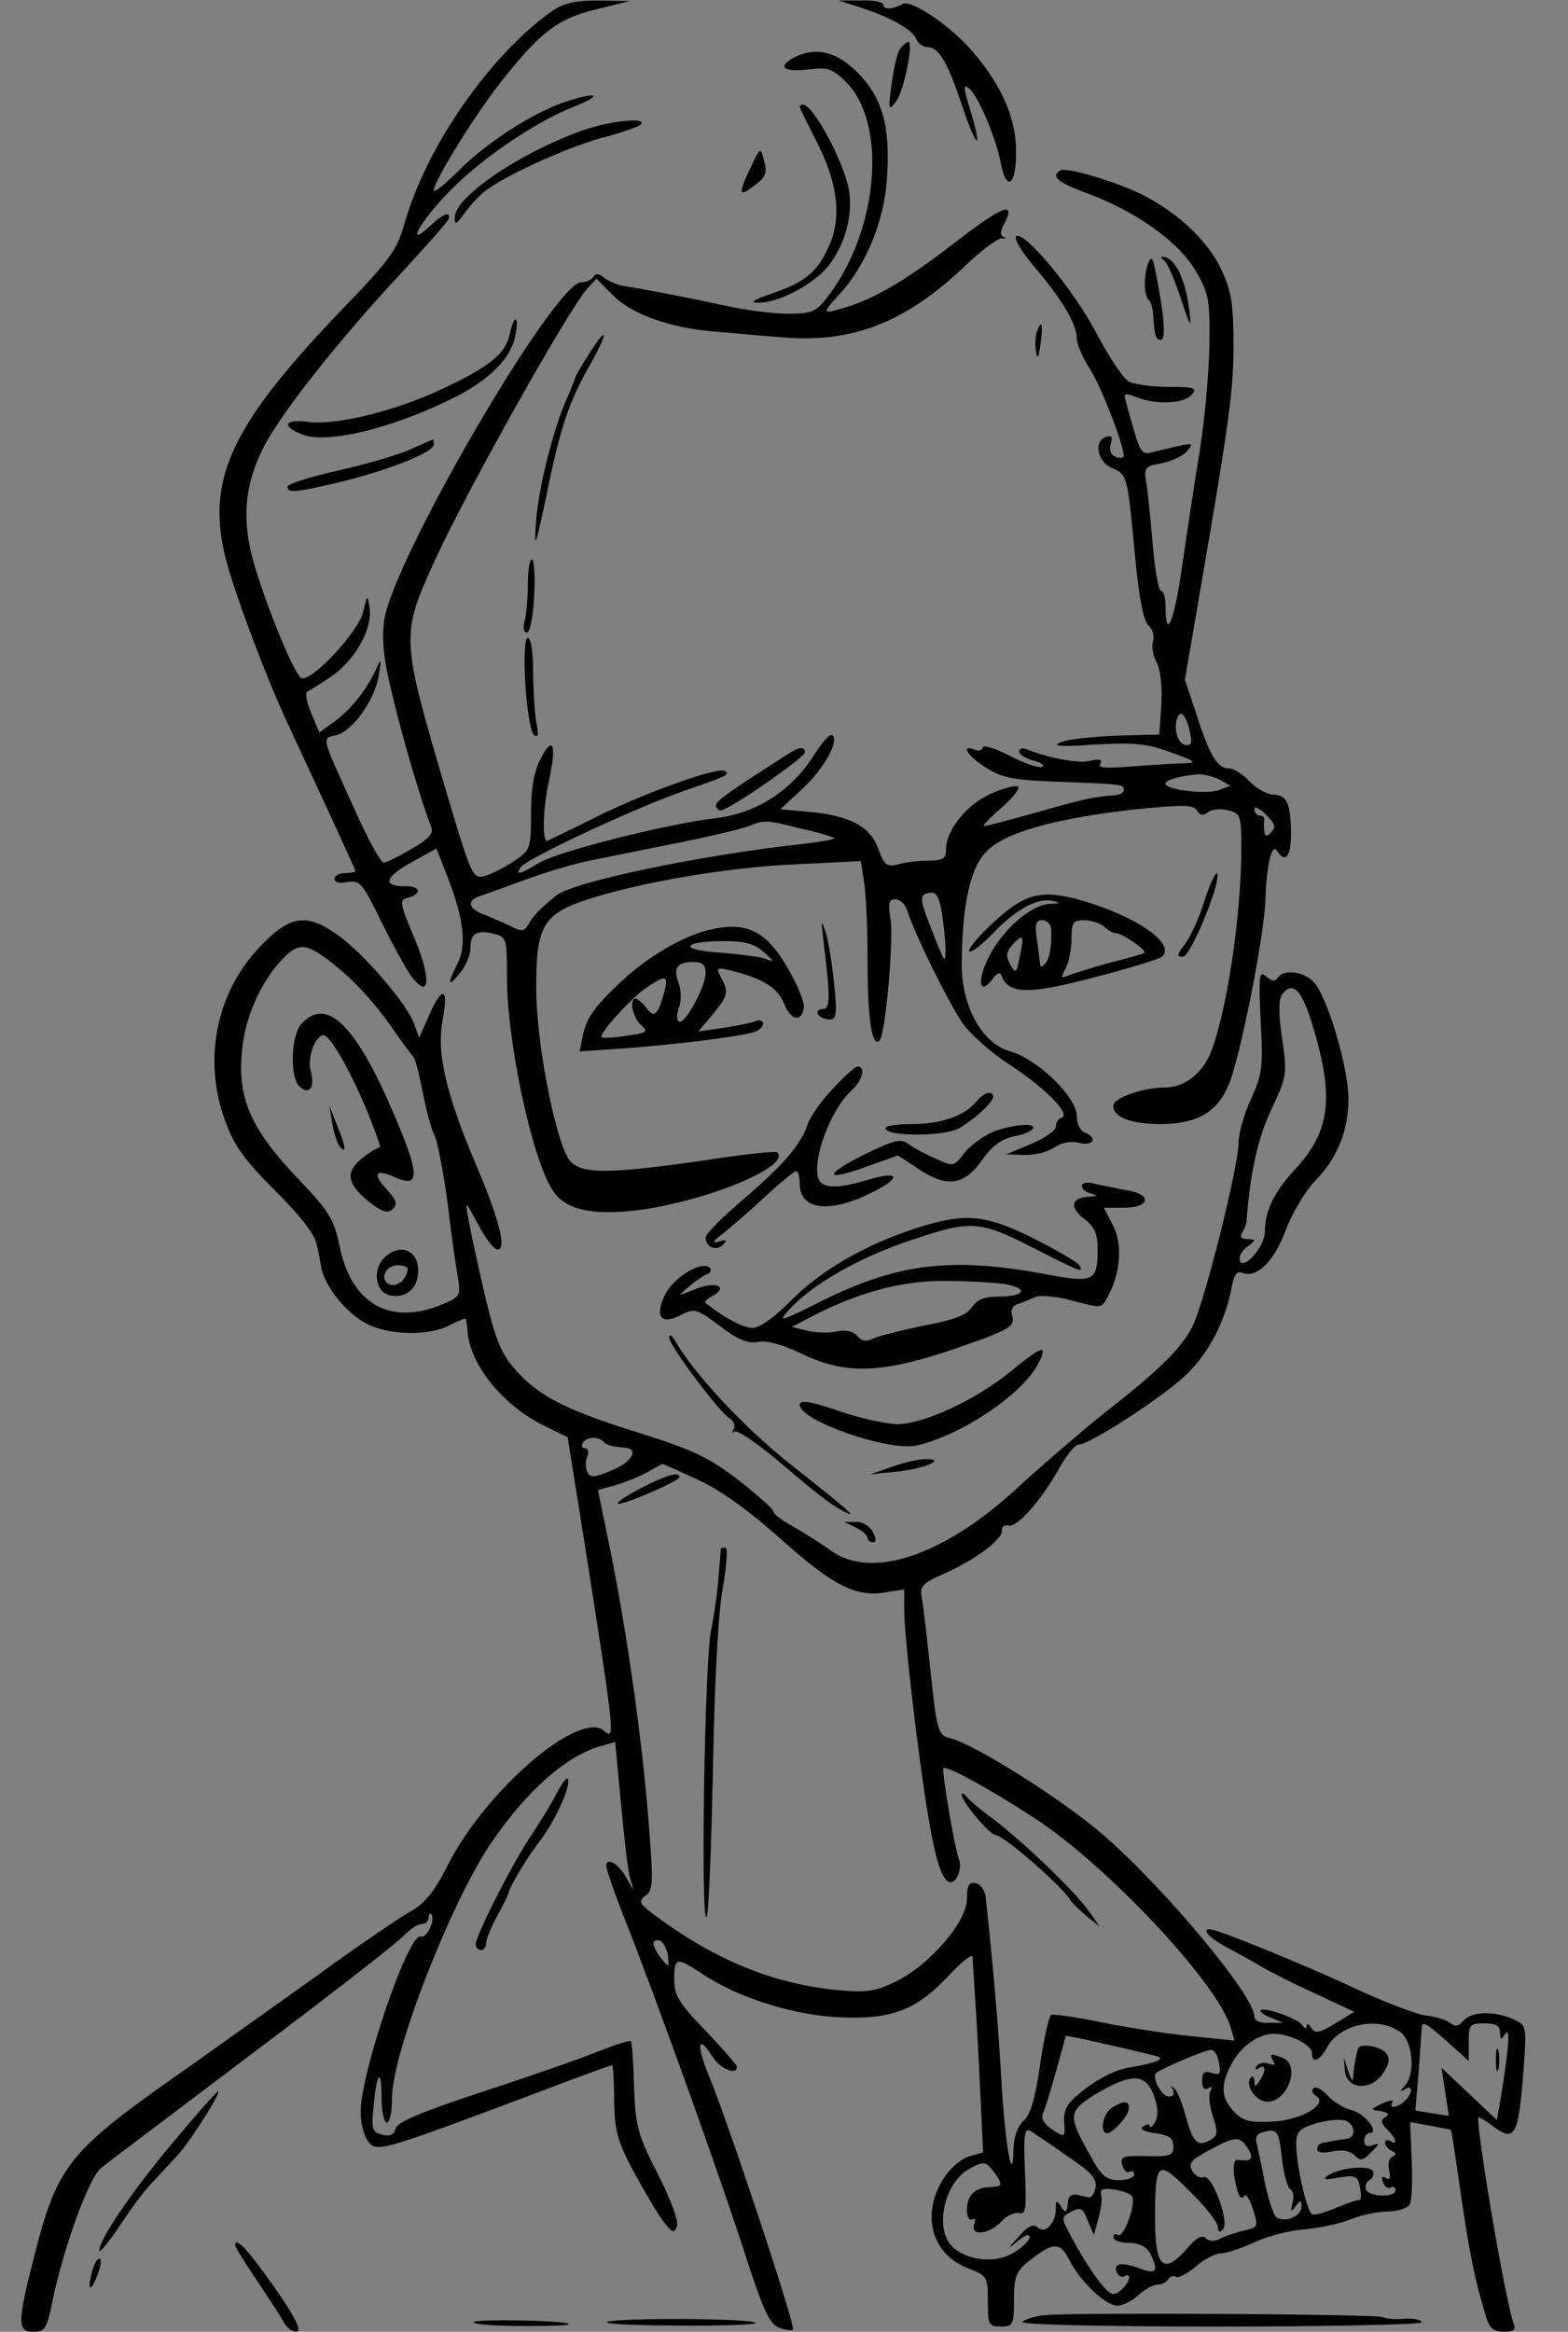  <svg version="1.0" xmlns="http://www.w3.org/2000/svg"  width="300pt" height="446pt" viewBox="0 0 300 446"  preserveAspectRatio="xMidYMid meet"> 
<rect x="0" y="0" width="300" height="446" fill="#808080" stroke="none"/> 
<style>
#all-paths {
  stroke-dasharray: 100000;
  stroke-dashoffset: 100000;
  animation: dash 15s linear forwards;
}

@keyframes dash {
  to {
    stroke-dashoffset: 0;
  }
}

.eye-right, .eye-left {
  stroke-dasharray: 3000;
  stroke-dashoffset: 3000;
  animation: dash-eye 12s linear forwards
}
@keyframes dash-eye {
  to {
    stroke-dashoffset: 0;
  }
}
</style> 
 <g xmlns="http://www.w3.org/2000/svg" id="all-paths" transform="translate(0,446) scale(0.1,-0.1)" stroke="white" stroke-width="10"> 
 <g class="top-half-head"><path fill="black"  d="M1055 4438 c-118 -84 -239 -258 -281 -405 -14 -51 -29 -71 -113 -158 -215 -223 -266 -327 -231 -476 14 -61 79 -235 121 -324 71 -153 129 -278 129 -281 0 -2 -9 -4 -20 -4 -11 0 -20 -5 -20 -11 0 -7 10 -9 25 -6 24 4 29 -3 65 -77 22 -44 48 -92 59 -106 34 -43 36 0 3 78 -28 66 -28 71 -11 75 28 8 23 23 -8 22 -42 0 -36 18 15 46 l47 26 22 -56 c31 -81 36 -130 18 -165 -20 -39 -18 -46 5 -17 11 13 20 34 20 47 0 29 12 36 45 28 24 -6 25 -9 25 -85 0 -121 48 -346 87 -405 22 -35 66 -47 142 -41 130 11 317 84 288 113 -2 3 -67 -4 -143 -16 -176 -25 -228 -26 -252 -2 -26 26 -65 217 -66 327 -1 122 12 146 96 174 104 34 276 63 404 68 l121 6 6 -39 c4 -22 7 -93 7 -159 0 -106 9 -160 23 -145 11 11 27 192 21 230 -5 32 -4 40 9 40 9 0 19 -10 23 -22 13 -43 78 -174 105 -214 15 -22 57 -59 93 -82 67 -44 116 -94 97 -100 -6 -2 -11 -9 -11 -17 0 -7 -21 -22 -47 -33 l-48 -20 35 -1 c20 -1 45 6 57 14 14 10 32 13 48 9 27 -7 36 10 10 20 -8 3 -15 18 -15 32 0 36 -76 109 -127 123 -54 15 -93 85 -93 167 1 113 16 185 48 216 35 36 132 63 285 80 90 9 110 9 117 -2 6 -10 12 -11 22 -3 7 5 24 7 38 3 24 -6 25 -10 25 -75 0 -126 -29 -317 -59 -389 -16 -40 -51 -66 -86 -66 -43 0 -100 -20 -100 -35 0 -22 34 -35 90 -35 69 0 108 22 130 73 22 50 69 287 71 355 2 65 12 110 22 95 16 -25 27 -12 27 31 0 59 -8 76 -34 76 -11 0 -32 12 -45 25 -13 14 -30 25 -38 25 -23 0 -37 21 -62 98 l-24 72 22 128 c63 365 71 422 71 512 0 79 -4 104 -24 146 -25 53 -82 107 -151 142 -51 25 -145 53 -156 46 -19 -11 -7 -22 49 -43 93 -34 176 -92 209 -148 26 -44 28 -56 27 -143 -1 -52 -9 -144 -19 -205 -10 -60 -25 -161 -34 -223 -15 -104 -31 -139 -31 -70 0 15 -4 28 -9 28 -4 0 -11 37 -15 83 -4 45 -9 98 -12 118 -6 35 -5 37 29 43 19 4 41 14 48 23 13 15 11 16 -16 10 -16 -4 -39 -9 -51 -12 -17 -5 -22 0 -33 37 -7 24 -15 51 -17 61 -5 15 -2 16 21 7 39 -15 91 -12 105 5 11 13 5 15 -44 15 -32 0 -66 5 -76 10 -11 6 -38 47 -62 92 -42 82 -140 199 -154 186 -4 -5 11 -30 33 -56 54 -63 83 -112 83 -138 0 -12 11 -37 23 -56 21 -30 67 -148 67 -170 0 -4 -7 -5 -15 -2 -10 4 -13 13 -10 25 5 14 2 17 -10 13 -23 -9 -15 -47 12 -59 30 -13 30 -14 44 -162 8 -87 17 -132 27 -140 7 -6 11 -20 8 -30 -3 -10 0 -28 7 -40 7 -12 11 -47 9 -80 l-4 -58 -82 -2 c-46 -2 -94 -7 -107 -13 -18 -7 0 -9 66 -4 74 4 100 2 145 -15 48 -17 51 -20 25 -21 -16 0 -61 -3 -99 -6 -50 -4 -66 -3 -61 5 5 8 -1 10 -18 6 -21 -6 -78 4 -123 22 -8 3 -14 1 -14 -5 0 -5 12 -13 28 -17 15 -4 22 -9 15 -12 -6 -2 -34 7 -62 22 -28 14 -51 21 -51 15 0 -5 -7 -7 -15 -4 -28 11 -15 -11 21 -34 29 -19 52 -24 132 -27 133 -5 132 -5 132 -16 0 -5 -8 -10 -17 -10 -41 -3 -63 -8 -150 -33 -51 -14 -95 -26 -100 -26 -4 0 10 15 32 34 22 19 37 38 33 41 -3 4 -27 -2 -52 -13 -47 -21 -86 -70 -86 -107 0 -17 -6 -21 -32 -21 -18 0 -45 -3 -59 -7 -22 -6 -27 -2 -38 28 -15 44 -55 65 -131 72 l-57 5 43 40 c41 38 71 93 56 102 -5 3 -20 -15 -35 -39 -43 -68 -111 -111 -188 -120 -94 -11 -299 -63 -337 -85 -38 -23 -46 -25 -36 -9 10 16 213 111 309 145 87 30 91 32 83 39 -10 10 -143 -37 -238 -83 -52 -26 -98 -48 -102 -50 -11 -5 -10 59 3 118 14 66 7 84 -16 40 -13 -24 -19 -57 -19 -105 0 -69 -1 -71 -34 -93 -18 -12 -44 -25 -56 -28 -22 -5 -25 3 -74 168 -85 289 -85 293 -21 434 58 128 254 477 291 520 l19 21 33 -33 c35 -35 108 -61 191 -68 28 -2 86 -8 130 -11 134 -12 236 27 350 135 33 32 66 56 73 54 7 -1 8 0 2 3 -7 3 -6 11 1 24 24 46 -2 36 -94 -35 -96 -74 -156 -109 -216 -126 -38 -11 -38 -9 -5 27 50 54 86 140 91 222 7 100 -9 155 -57 203 -40 40 -80 49 -121 28 -32 -18 -21 -28 26 -23 39 5 47 2 74 -24 79 -80 62 -283 -35 -410 -23 -30 -30 -33 -77 -33 -29 0 -83 7 -122 16 -75 16 -157 32 -192 37 -11 2 -28 9 -36 15 -10 9 -17 10 -22 2 -3 -5 -14 -10 -23 -10 -51 0 -361 -532 -377 -647 -5 -36 -1 -75 15 -139 18 -79 57 -210 75 -256 5 -12 -5 -23 -38 -42 -24 -14 -48 -26 -53 -26 -5 0 -31 46 -56 103 -65 143 -63 134 -34 141 31 8 74 68 81 116 5 30 4 32 -5 11 -17 -38 -49 -79 -80 -101 l-29 -21 -16 38 c-9 22 -12 39 -6 41 5 2 27 16 49 31 44 33 75 89 69 129 -4 26 -4 26 -12 -8 -9 -38 -98 -134 -118 -127 -15 5 -82 174 -98 246 -15 71 -8 128 24 193 31 63 142 204 264 335 48 52 90 99 91 104 6 16 -11 10 -35 -13 -48 -45 -21 6 34 63 59 62 165 135 241 165 58 23 46 30 -17 9 -63 -21 -154 -80 -208 -136 -24 -23 -43 -39 -43 -33 0 17 79 145 129 208 76 96 108 120 181 138 l65 16 -60 1 c-46 0 -67 -5 -90 -21z m1224 -1395 c1 -7 -6 -10 -14 -7 -16 6 -21 45 -8 58 7 7 20 -22 22 -51z m54 -74 l21 -12 -21 -8 c-24 -9 -103 0 -103 12 0 7 26 15 63 18 10 0 28 -4 40 -10z m99 -101 c-9 -9 -12 -9 -13 3 -1 7 -1 17 0 22 0 4 -3 7 -9 7 -5 0 -10 6 -10 12 0 7 10 2 22 -10 17 -17 20 -24 10 -34z m-899 7 c33 -7 61 -16 63 -18 3 -2 -24 -7 -58 -11 -196 -21 -443 -73 -474 -99 -33 -27 -44 -39 -53 -55 -8 -14 -13 -14 -33 -4 -12 6 -35 16 -50 22 -32 11 -36 28 -10 36 9 3 48 17 86 31 38 14 97 32 130 38 34 7 109 22 169 34 59 12 117 26 130 31 29 12 33 12 100 -5z m276 -230 c0 -28 -1 -27 -18 15 -32 80 -34 88 -14 92 14 3 19 -5 25 -37 3 -22 7 -53 7 -70z"/> </g>
 <path class="top-hair" d="M1645 4446 c57 -18 102 -43 108 -61 4 -8 13 -15 20 -15 23 0 39 -26 68 -113 29 -86 40 -88 14 -3 -12 40 -12 46 -1 37 18 -15 52 -96 61 -144 11 -56 30 -40 29 24 0 63 -28 126 -82 189 -42 50 -120 103 -136 92 -17 -10 -36 -11 -36 -1 0 5 -19 9 -42 8 l-43 0 40 -13z"/> 
 <g class="head-details">
<path  d="M1723 4368 c-6 -7 -13 -38 -17 -68 -7 -52 -6 -54 9 -33 15 21 33 113 23 113 -3 0 -10 -6 -15 -12z"/>  
<path d="M1530 4256 c0 -2 16 -35 35 -72 39 -78 46 -144 19 -199 -21 -46 -45 -65 -106 -86 -36 -12 -45 -18 -28 -18 38 -1 103 33 133 68 33 40 50 100 41 149 -10 53 -68 162 -88 162 -3 0 -6 -2 -6 -4z"/>   
<path d="M1113 4210 c-120 -43 -243 -127 -243 -166 0 -15 3 -14 17 6 10 14 27 33 38 42 34 29 157 85 225 104 36 9 69 21 75 25 17 16 -59 8 -112 -11z"/>  <path d="M1434 4135 c-23 -49 -20 -53 13 -27 18 13 21 23 15 44 -7 28 -7 28 -28 -17z"/>    
<path d="M2197 3957 c-9 -24 -9 -62 1 -71 4 -4 7 -15 8 -24 3 -45 5 -52 15 -52 10 0 7 45 -10 130 -5 27 -8 31 -14 17z"/> 
<path d="M2226 3963 c7 -4 21 -37 33 -73 20 -60 21 -61 16 -20 -7 54 -25 92 -45 98 -10 2 -11 1 -4 -5z"/> 
<path d="M975 3820 c-8 -37 -38 -61 -129 -104 -89 -42 -203 -70 -256 -63 -46 6 -53 -8 -12 -24 48 -19 174 12 292 71 67 34 108 75 116 118 8 40 -2 43 -11 2z"/> 
<path d="M1984 3826 c-3 -8 -4 -25 -2 -38 3 -17 5 -13 9 15 5 38 2 47 -7 23z"/>  
<path d="M1125 3780 c-14 -22 -25 -41 -25 -44 0 -2 -8 -21 -17 -42 -26 -60 -54 -172 -58 -239 -3 -49 0 -38 20 55 27 134 44 183 86 256 35 63 31 73 -6 14z"/>     
<path d="M784 3600 c-22 -10 -84 -28 -137 -40 -54 -12 -97 -26 -97 -31 0 -13 15 -11 105 10 92 23 175 56 175 71 0 5 -1 10 -2 9 -2 0 -21 -9 -44 -19z"/>       
<path d="M1010 3343 c0 -27 -3 -58 -6 -70 -4 -13 -2 -23 4 -23 6 0 12 31 14 70 2 39 0 70 -4 70 -5 0 -8 -21 -8 -47z"/>      
<path d="M1005 3153 c3 -48 10 -92 16 -98 9 -7 10 -1 5 24 -3 18 -6 62 -6 97 0 35 -4 64 -10 64 -6 0 -8 -34 -5 -87z"/> 
<path d="M1505 3016 c-110 -70 -135 -88 -135 -96 0 -6 4 -10 9 -10 15 0 161 101 161 111 0 12 -11 11 -35 -5z"/>  
<path d="M2305 2739 c-10 -34 -28 -72 -38 -85 -15 -19 -16 -24 -4 -24 15 0 72 139 66 159 -2 6 -13 -17 -24 -50z"/>   
</g>
<path class="eye-left" stroke-width="1" d="M1945 2731 c-36 -22 -103 -91 -89 -91 6 0 26 16 45 36 42 44 83 67 112 61 18 -4 17 -5 -5 -6 -35 -1 -91 -50 -117 -103 -22 -45 -17 -73 7 -42 10 14 16 16 19 6 13 -34 54 -34 178 -1 66 17 124 35 128 39 25 22 -34 68 -129 100 -74 25 -111 25 -149 1z m66 -48 c2 -32 -3 -58 -12 -67 -6 -6 -9 -6 -9 0 -1 5 -3 26 -6 47 -5 29 -2 37 10 37 9 0 17 -8 17 -17z m101 5 c7 -7 18 -13 23 -13 12 0 61 -33 54 -38 -2 -1 -31 -10 -64 -18 -33 -9 -68 -20 -79 -24 -16 -7 -17 -6 -7 13 6 11 11 37 11 56 0 31 3 36 24 36 14 0 31 -6 38 -12z m-161 -58 c-6 -32 -8 -33 -18 -15 -9 16 -8 24 4 38 21 22 23 19 14 -23z"/>    
<path class="btm-half-head" d="M499 2651 c-86 -89 -112 -219 -67 -338 16 -45 38 -74 94 -130 44 -43 76 -84 79 -100 4 -15 8 -37 10 -49 7 -35 48 -86 85 -105 42 -23 120 -25 160 -4 17 9 31 14 31 13 1 -2 3 -15 4 -30 8 -63 69 -137 146 -175 l45 -22 23 -143 c69 -438 69 -437 46 -418 -47 39 -227 -115 -299 -259 -25 -49 -43 -72 -72 -88 -22 -12 -102 -67 -179 -123 -77 -55 -187 -133 -243 -173 -232 -162 -251 -185 -297 -364 -32 -126 -32 -143 -1 -143 22 0 26 7 36 57 22 106 70 237 93 256 12 10 144 109 292 221 149 112 279 213 289 225 11 11 25 21 33 21 7 0 13 5 13 12 0 6 2 9 5 7 9 -10 -8 -47 -20 -43 -23 9 -115 -260 -115 -336 0 -20 6 -45 14 -55 16 -22 19 -22 307 86 86 33 158 59 160 59 2 0 4 -30 4 -68 1 -58 6 -77 38 -137 21 -38 46 -81 57 -95 16 -21 20 -22 25 -9 4 10 -11 51 -36 100 -39 76 -43 92 -46 168 -1 46 -4 85 -6 87 -2 2 -30 -7 -63 -20 -32 -13 -132 -48 -221 -77 -116 -38 -163 -58 -166 -70 -3 -12 -11 -16 -26 -12 -19 5 -21 11 -16 56 6 65 15 73 15 14 0 -26 5 -47 10 -47 6 0 10 21 10 47 0 86 113 376 191 490 69 100 141 163 207 183 l29 8 11 -117 c6 -64 13 -127 17 -141 l7 -25 -14 24 c-14 26 -38 40 -38 22 0 -6 15 -50 34 -98 64 -162 184 -497 229 -637 37 -114 49 -141 67 -148 13 -5 25 -6 27 -4 6 6 -120 385 -158 479 -28 67 -25 89 5 42 15 -23 46 -35 46 -18 0 3 -27 34 -60 69 -51 52 -60 68 -60 98 0 42 4 43 50 13 67 -46 170 -79 257 -85 106 -6 154 11 217 78 25 27 46 44 47 37 0 -7 2 -37 4 -67 2 -30 7 -112 10 -181 l6 -126 -25 -7 c-13 -3 -34 -19 -46 -36 -49 -69 -31 -150 41 -178 38 -15 39 -16 39 -64 0 -45 2 -48 25 -48 23 0 25 3 25 51 0 43 4 54 27 73 48 38 61 39 79 3 22 -42 69 -87 92 -87 10 0 28 9 40 20 12 11 28 20 36 20 8 0 18 5 21 10 4 6 10 8 15 5 4 -3 22 6 38 20 16 14 38 25 48 25 11 0 39 10 64 21 25 12 68 23 97 25 29 3 68 11 87 19 20 8 51 15 70 15 19 0 38 6 43 13 4 6 6 45 4 85 l-3 73 39 -7 c21 -4 39 -7 39 -8 1 0 9 -53 18 -116 16 -111 27 -169 48 -237 7 -26 15 -33 35 -33 19 0 24 4 19 16 -16 41 -75 394 -67 394 3 0 15 -7 25 -15 45 -34 51 -22 61 106 6 85 6 85 -20 97 -36 16 -80 15 -95 -3 -9 -11 -16 -12 -26 -4 -7 6 -28 12 -46 14 -18 2 -80 26 -138 53 -94 44 -261 112 -275 112 -17 0 0 -18 33 -35 20 -11 48 -26 61 -34 13 -8 59 -32 103 -52 l79 -37 -36 -22 c-31 -19 -39 -20 -46 -9 -5 8 -9 10 -9 4 0 -6 -3 -6 -8 1 -8 13 -73 36 -80 29 -3 -2 6 -9 19 -14 l24 -10 -27 0 c-17 -1 -28 4 -28 12 0 40 -171 245 -291 349 -78 67 -243 171 -290 183 -24 6 -26 11 -38 123 -7 64 -14 129 -17 144 -5 24 0 29 42 48 60 26 114 67 111 83 -1 7 5 11 14 9 17 -2 63 50 98 114 13 22 28 41 35 41 21 0 163 92 206 134 43 41 74 102 86 164 5 27 10 35 22 30 27 -10 60 23 82 82 12 32 37 74 55 93 44 45 65 97 65 159 0 58 -40 194 -66 222 -18 21 -59 26 -69 9 -5 -8 -12 -7 -22 2 -14 12 -15 3 -11 -85 5 -87 3 -102 -18 -148 -13 -28 -24 -65 -24 -83 0 -46 -66 -310 -89 -354 -22 -43 -66 -85 -171 -167 -41 -33 -111 -93 -156 -134 -143 -135 -285 -184 -364 -127 -19 14 -52 34 -72 46 -21 11 -38 24 -38 29 0 4 -30 31 -67 60 -56 43 -88 58 -183 88 -145 45 -197 71 -242 121 -30 34 -39 56 -61 148 -14 60 -28 125 -31 144 -6 34 -6 34 19 -12 14 -27 30 -48 37 -48 18 0 3 59 -42 164 -58 138 -75 213 -63 276 12 62 -1 65 -26 8 l-19 -43 -11 30 c-16 39 -95 131 -144 166 -60 43 -91 39 -148 -20z m130 -28 c46 -35 85 -77 124 -133 17 -25 34 -47 37 -50 4 -3 12 -34 19 -70 7 -36 17 -73 23 -83 5 -11 16 -67 24 -125 7 -59 16 -124 20 -145 6 -35 4 -38 -30 -52 -99 -41 -173 0 -196 110 -11 54 -20 68 -84 135 -86 91 -112 150 -103 239 5 63 35 131 75 174 32 34 46 34 91 0z m1881 -120 c43 -139 36 -205 -30 -277 -42 -45 -60 -82 -60 -122 0 -28 -41 -75 -48 -55 -2 7 4 19 14 26 18 14 18 14 1 15 -12 0 -16 4 -10 13 4 6 8 17 8 22 7 93 22 160 48 214 29 62 30 67 20 135 -7 46 -7 75 0 84 20 26 37 10 57 -55z m-1356 -800 c8 -8 13 -9 41 -12 29 -2 14 -28 -26 -44 -34 -14 -41 -14 -46 -1 -3 8 -3 21 1 29 3 8 1 15 -5 15 -6 0 -7 5 -4 10 7 12 29 13 39 3z m183 -74 c44 -21 98 -60 155 -111 99 -89 144 -113 200 -104 l38 6 0 -39 c0 -52 27 -284 46 -395 15 -91 28 -126 43 -126 12 0 22 27 16 43 -8 19 -34 172 -30 175 5 6 88 -39 175 -96 137 -89 351 -316 375 -401 l7 -24 -78 8 c-44 4 -121 16 -172 26 -51 11 -97 17 -101 15 -4 -3 -14 -46 -21 -95 -9 -63 -18 -95 -31 -107 -12 -10 -19 -31 -20 -53 -1 -78 -16 6 -23 129 -6 105 -15 213 -30 350 -1 14 -10 26 -19 28 -13 3 -17 -4 -17 -30 0 -44 -72 -127 -136 -158 -39 -19 -55 -22 -116 -16 -118 12 -226 56 -336 136 -39 28 -42 33 -27 44 15 11 15 25 6 141 -12 155 -42 367 -74 523 l-23 112 36 10 c19 6 46 17 60 25 14 8 26 14 27 15 2 0 33 -14 70 -31z m-59 -910 c2 -23 2 -23 -13 -5 -18 24 -20 39 -2 34 6 -3 13 -15 15 -29z m1400 -145 c25 -17 31 -80 10 -103 -10 -11 -10 -13 0 -7 15 9 16 -6 0 -22 -14 -14 -32 -16 -24 -3 4 5 -5 4 -19 -2 -24 -12 -24 -12 -3 -15 14 -3 17 -6 9 -11 -10 -6 -9 -12 3 -24 18 -17 21 -32 6 -22 -5 3 -10 2 -10 -4 0 -5 6 -12 13 -15 9 -4 9 -8 1 -11 -7 -3 -9 -15 -6 -27 3 -14 1 -19 -6 -14 -8 5 -10 2 -6 -8 3 -9 10 -13 15 -10 5 3 9 0 9 -5 0 -14 -47 -14 -56 0 -3 6 -1 15 6 19 7 4 10 12 6 18 -7 11 -61 6 -84 -8 -13 -9 -9 -10 19 -5 33 5 37 3 41 -19 3 -14 2 -24 -1 -24 -3 1 -23 -6 -45 -15 -21 -9 -42 -15 -46 -12 -10 6 -30 95 -30 134 0 24 6 30 39 40 21 6 46 8 55 5 20 -8 21 -34 1 -35 -8 -1 -19 -3 -25 -4 -5 -1 -14 -3 -20 -4 -5 0 -10 -6 -10 -12 0 -6 11 -8 29 -4 18 4 34 1 42 -7 12 -12 17 -11 33 6 16 16 16 18 3 13 -11 -4 -17 -1 -17 8 0 8 5 15 10 15 21 0 -9 38 -34 44 -14 3 -35 16 -46 28 -11 12 -23 18 -27 14 -4 -4 -2 -11 5 -15 25 -15 -29 -47 -85 -49 -42 -2 -55 1 -72 19 -25 27 -26 50 -6 89 18 35 52 60 82 60 31 0 73 -21 73 -37 0 -21 15 -15 29 11 24 44 96 60 139 30z m92 -20 l40 -36 0 36 c0 33 2 36 30 36 22 0 30 -5 30 -17 0 -15 2 -16 10 -3 10 15 7 -27 -9 -125 l-7 -40 -53 50 -53 50 7 -46 7 -46 -32 5 -32 5 6 71 c3 39 5 77 6 84 0 18 6 15 50 -24z m-551 -29 c5 -6 -14 -12 -61 -20 -21 -3 -57 -21 -80 -39 -35 -27 -43 -38 -42 -64 2 -31 2 -31 -23 -15 -16 11 -22 21 -17 32 4 9 15 45 25 81 10 36 18 65 18 66 2 2 176 -38 180 -41z m113 -10 c5 -21 2 -25 -13 -20 -15 5 -19 1 -19 -15 0 -13 4 -19 12 -14 7 4 8 3 4 -5 -4 -6 -2 -28 4 -47 10 -30 10 -38 -1 -45 -26 -17 -36 -9 -49 39 -7 26 -17 52 -23 57 -7 7 -8 6 -3 -2 4 -8 1 -13 -8 -13 -13 0 -33 36 -24 45 7 7 93 44 104 44 7 1 14 -10 16 -24z m-123 -67 c7 -20 7 -36 1 -47 -5 -9 -10 -12 -10 -8 0 5 -6 5 -12 0 -9 -5 -1 -10 22 -13 27 -4 35 -10 35 -25 0 -18 -6 -20 -51 -19 -46 1 -51 -1 -47 -17 3 -10 9 -16 14 -13 5 3 9 0 9 -5 0 -6 -13 -11 -29 -11 -24 0 -34 8 -55 47 -43 76 -42 84 6 115 73 44 101 44 117 -4z m-167 -112 c45 -30 57 -43 54 -60 -2 -11 -8 -20 -12 -19 -5 1 -16 3 -24 5 -8 2 -15 -3 -16 -9 -3 -27 -5 -28 -14 -13 -6 10 -10 11 -10 3 0 -23 -2 -28 -12 -41 -7 -8 -15 -9 -23 -2 -8 7 -19 2 -36 -18 -22 -24 -22 -25 -1 -8 13 11 22 14 22 7 0 -6 -14 -20 -31 -30 -32 -20 -84 -16 -114 9 -39 32 -20 127 32 153 26 14 29 13 46 -9 13 -18 14 -24 5 -26 -7 0 -17 -2 -23 -2 -22 -3 -35 -18 -35 -42 0 -14 4 -22 10 -19 6 3 7 -1 4 -9 -9 -24 29 -20 52 5 10 11 25 18 34 16 13 -3 14 8 11 81 -3 69 -1 83 11 76 7 -5 39 -26 70 -48z m411 -8 c4 -29 11 -54 16 -56 5 -2 7 -13 4 -25 -4 -18 -3 -19 6 -7 9 13 11 13 11 -1 0 -18 -31 -31 -48 -20 -5 3 -15 33 -22 66 -6 33 -14 68 -16 77 -3 10 2 18 13 20 27 7 30 3 36 -54z m-65 22 c12 -20 6 -25 -20 -21 -10 1 -10 -25 -1 -57 3 -14 9 -19 13 -13 3 7 11 -4 17 -24 11 -34 10 -35 -15 -41 -15 -3 -35 -10 -46 -15 -12 -7 -22 -7 -29 0 -7 7 -19 1 -37 -21 -44 -50 -60 -34 -60 56 0 114 4 117 66 55 30 -29 54 -60 54 -68 0 -10 3 -12 10 -5 13 13 -21 106 -37 100 -7 -3 -17 3 -22 12 -8 14 -2 21 32 39 52 28 59 28 75 3z m-222 -91 c8 -14 -16 -80 -27 -74 -5 4 -9 1 -9 -4 0 -6 13 -11 30 -11 19 0 33 -7 40 -19 17 -33 13 -42 -16 -31 -37 14 -54 12 -48 -5 4 -8 10 -12 15 -9 16 9 10 -13 -7 -27 -14 -12 -20 -9 -40 16 -13 16 -35 51 -49 77 -26 47 -26 47 -5 58 17 9 22 7 31 -17 l12 -28 8 30 c5 17 8 37 6 46 -3 12 2 14 25 11 15 -2 31 -8 34 -13z"/> 
<g class="nose">
<path d="M1592 2376 c-22 -23 -43 -54 -47 -67 -12 -38 -48 -79 -124 -144 -39 -33 -71 -65 -71 -72 0 -18 20 -27 33 -14 9 9 7 11 -8 6 -14 -4 -11 1 10 17 16 13 52 44 81 71 28 26 54 47 57 47 4 0 7 -11 7 -24 0 -51 58 -58 142 -15 53 27 48 40 -9 23 -60 -18 -89 -18 -97 1 -13 35 23 133 63 169 21 19 28 46 12 46 -5 0 -27 -20 -49 -44z"/>  
<path d="M1869 2354 c-23 -28 -67 -44 -124 -44 -35 0 -54 -4 -50 -10 8 -14 111 -13 138 1 28 15 67 50 67 61 0 13 -17 9 -31 -8z"/> 
<path d="M1902 2296 c-18 -7 -43 -25 -56 -40 -21 -28 -22 -28 -56 -12 -19 8 -43 21 -52 28 -15 11 -28 7 -84 -20 -80 -40 -77 -53 5 -23 l59 21 38 -25 c55 -37 88 -33 122 15 19 27 37 41 60 46 18 3 35 10 38 15 7 12 -34 9 -74 -5z"/>
</g>
<path d="M577 2502 c-21 -23 -23 -105 -3 -121 19 -16 29 0 20 33 -6 25 10 66 25 66 13 0 54 -73 85 -149 14 -35 25 -65 23 -65 -16 -6 -43 -26 -51 -39 -13 -20 -2 -42 37 -71 21 -15 30 -17 39 -8 9 9 6 17 -12 37 -28 30 -22 40 14 24 48 -22 50 0 6 105 -76 183 -134 242 -183 188z"/> 
<path d="M636 2310 c3 -19 10 -39 15 -44 13 -14 10 2 -7 44 l-14 35 6 -35z"/> 
<path d="M735 2054 c-24 -24 -16 -68 13 -72 31 -5 52 15 52 48 0 40 -36 53 -65 24z m45 -21 c-1 -19 -19 -35 -34 -30 -21 8 -9 37 15 37 10 0 19 -3 19 -7z"/> 
<path d="M1227 1614 c-27 -14 -47 -27 -45 -30 6 -5 118 43 118 51 0 11 -27 3 -73 -21z"/> 
<path d="M1379 1498 c0 -2 -2 -30 -5 -63 -3 -33 -9 -73 -13 -90 -13 -51 -21 -573 -9 -551 4 7 9 134 12 282 3 163 10 300 19 347 7 42 10 77 5 77 -4 0 -8 -1 -9 -2z"/> 
<path d="M1840 1027 c0 -13 54 -77 65 -77 15 0 124 -95 142 -123 4 -7 19 -21 32 -32 l25 -20 -21 30 c-27 38 -124 131 -183 176 -25 18 -48 38 -52 44 -4 5 -8 6 -8 2z"/> 
<path d="M2599 543 c-3 -7 -7 -25 -9 -45 -2 -22 -2 -22 -11 2 l-8 25 2 -25 c3 -37 50 -40 73 -6 13 21 14 29 5 40 -10 12 -48 18 -52 9z"/> 
<path d="M2436 518 c5 -8 2 -9 -9 -5 -9 3 -19 1 -23 -5 -4 -7 -3 -8 4 -4 14 9 15 -4 2 -24 -8 -12 -10 -12 -10 -1 0 8 -3 12 -6 8 -14 -13 8 -47 31 -47 39 0 64 71 29 84 -23 9 -26 8 -18 -6z"/> 
<path d="M2862 520 c0 -19 2 -27 5 -17 2 9 2 25 0 35 -3 9 -5 1 -5 -18z"/> 
<path d="M2128 429 c-18 -10 -25 -49 -10 -49 12 0 42 34 42 48 0 14 -9 15 -32 1z"/> 
<path d="M1575 2665 c14 -114 14 -135 -1 -135 -8 0 -12 -4 -9 -10 3 -5 13 -10 22 -10 13 0 15 10 9 68 -4 38 -11 82 -16 98 -9 26 -9 25 -5 -11z"/> 
<path class="eye-right" stroke-width="1" d="M1355 2681 c-51 -13 -116 -51 -167 -99 -53 -50 -67 -70 -74 -108 l-5 -25 88 6 c94 7 217 22 246 31 9 3 17 10 17 16 0 5 -6 8 -14 5 -7 -3 -35 -9 -62 -13 l-48 -7 27 32 c30 36 32 44 16 72 -9 18 -8 19 18 13 61 -15 90 -32 103 -63 13 -33 33 -37 38 -9 2 9 -11 42 -29 73 -42 75 -81 94 -154 76z m106 -42 c21 -18 21 -20 4 -13 -11 4 -51 9 -89 12 -79 5 -71 22 10 22 38 0 58 -5 75 -21z m-111 -40 c0 -26 -40 -100 -51 -93 -5 2 -4 15 0 27 5 12 4 33 0 45 -12 30 -4 42 27 42 18 0 24 -5 24 -21z m-80 -40 c-12 -42 -19 -47 -34 -26 -7 9 -16 17 -20 17 -13 0 -5 -38 11 -51 14 -12 11 -15 -28 -20 -24 -4 -46 -5 -48 -3 -6 6 57 76 86 95 38 26 43 24 33 -12z"/>           
  
<path class="mouth" d="M2070 2192 c0 -6 8 -13 18 -15 13 -4 12 -5 -5 -6 -34 -2 -37 -20 -9 -42 20 -15 26 -29 26 -57 0 -64 -6 -67 -106 -48 -175 32 -277 19 -419 -51 -84 -42 -88 -43 -65 -18 44 49 136 101 236 134 114 38 128 37 237 -19 82 -42 92 -46 82 -30 -4 6 -43 29 -87 51 -94 47 -132 50 -228 19 -99 -33 -179 -80 -236 -137 -31 -32 -61 -53 -74 -53 -18 0 -57 21 -90 48 -3 2 3 8 13 13 32 18 7 29 -31 14 -37 -15 -37 -15 -14 4 12 11 28 21 35 24 6 2 9 8 5 12 -14 15 -70 -18 -86 -52 -20 -42 -7 -58 31 -38 26 13 30 12 74 -21 34 -26 53 -34 72 -31 16 4 46 -4 80 -20 97 -48 171 -41 359 29 44 17 53 24 49 40 -4 12 0 21 11 24 9 3 24 9 32 13 8 4 37 2 65 -5 64 -17 62 -17 74 5 25 46 29 100 11 136 l-18 35 39 0 c49 0 54 25 7 33 -18 3 -45 9 -60 12 -17 5 -28 3 -28 -3z m-148 -188 c47 -8 39 -24 -11 -24 -28 0 -42 -6 -52 -21 -10 -15 -35 -24 -94 -35 -43 -9 -87 -20 -96 -25 -12 -6 -21 -4 -29 6 -8 9 -22 12 -41 8 -15 -3 -41 -2 -56 2 l-28 7 40 21 c88 45 168 67 250 67 44 0 97 -3 117 -6z"/>       
<path d="M1280 1902 c0 -15 96 -143 116 -155 8 -5 11 -14 8 -20 -4 -7 -4 -9 1 -5 4 4 37 -18 74 -48 91 -77 104 -87 132 -103 35 -19 17 -3 -97 87 -89 70 -186 174 -222 237 -6 11 -12 14 -12 7z"/> 
<path d="M1935 1838 c-68 -56 -170 -103 -220 -102 -22 1 -73 12 -112 26 -54 18 -73 21 -73 11 0 -30 168 -89 223 -78 85 19 202 97 233 156 20 39 9 36 -51 -13z"/>     
<path d="M1705 1654 l-40 -14 48 5 c55 5 101 25 57 24 -14 0 -43 -7 -65 -15z"/>   
<path d="M1638 1538 c12 -6 22 -15 22 -20 0 -4 5 -8 10 -8 7 0 7 6 0 20 -6 11 -20 20 -33 19 l-22 0 23 -11z"/>       
<path d="M1064 1028 c-9 -18 -30 -52 -46 -76 -34 -49 -108 -194 -108 -211 0 -6 5 -11 10 -11 6 0 10 6 10 13 0 7 9 29 20 50 11 20 21 40 22 44 4 16 34 67 64 106 30 41 58 106 50 115 -3 2 -12 -11 -22 -30z"/> 
<path d="M329 360 c-79 -95 -139 -183 -139 -205 0 -5 17 15 38 46 20 31 48 69 62 83 14 15 37 40 51 55 24 27 84 121 76 121 -2 0 -42 -45 -88 -100z"/> 
<path d="M450 165 c0 -3 19 -34 43 -69 23 -35 47 -71 52 -81 6 -10 17 -16 24 -14 8 3 -8 33 -46 87 -51 72 -73 95 -73 77z"/> 
<path d="M176 114 c-10 -37 -2 -39 11 -4 6 17 8 30 3 30 -4 0 -11 -12 -14 -26z"/> 
<path d="M2000 32 c-19 -2 -39 -8 -44 -13 -6 -5 139 -9 377 -9 213 0 387 4 387 8 0 5 -15 8 -32 7 -18 -2 -37 0 -42 3 -10 6 -587 9 -646 4z"/> 
<path d="M906 18 c2 -4 45 -7 96 -7 50 0 89 1 86 4 -7 7 -186 10 -182 3z"/> 
<path d="M1162 19 c-9 -4 52 -7 137 -7 84 -1 150 2 147 5 -8 9 -262 10 -284 2z"/> 
</g> 
</svg>